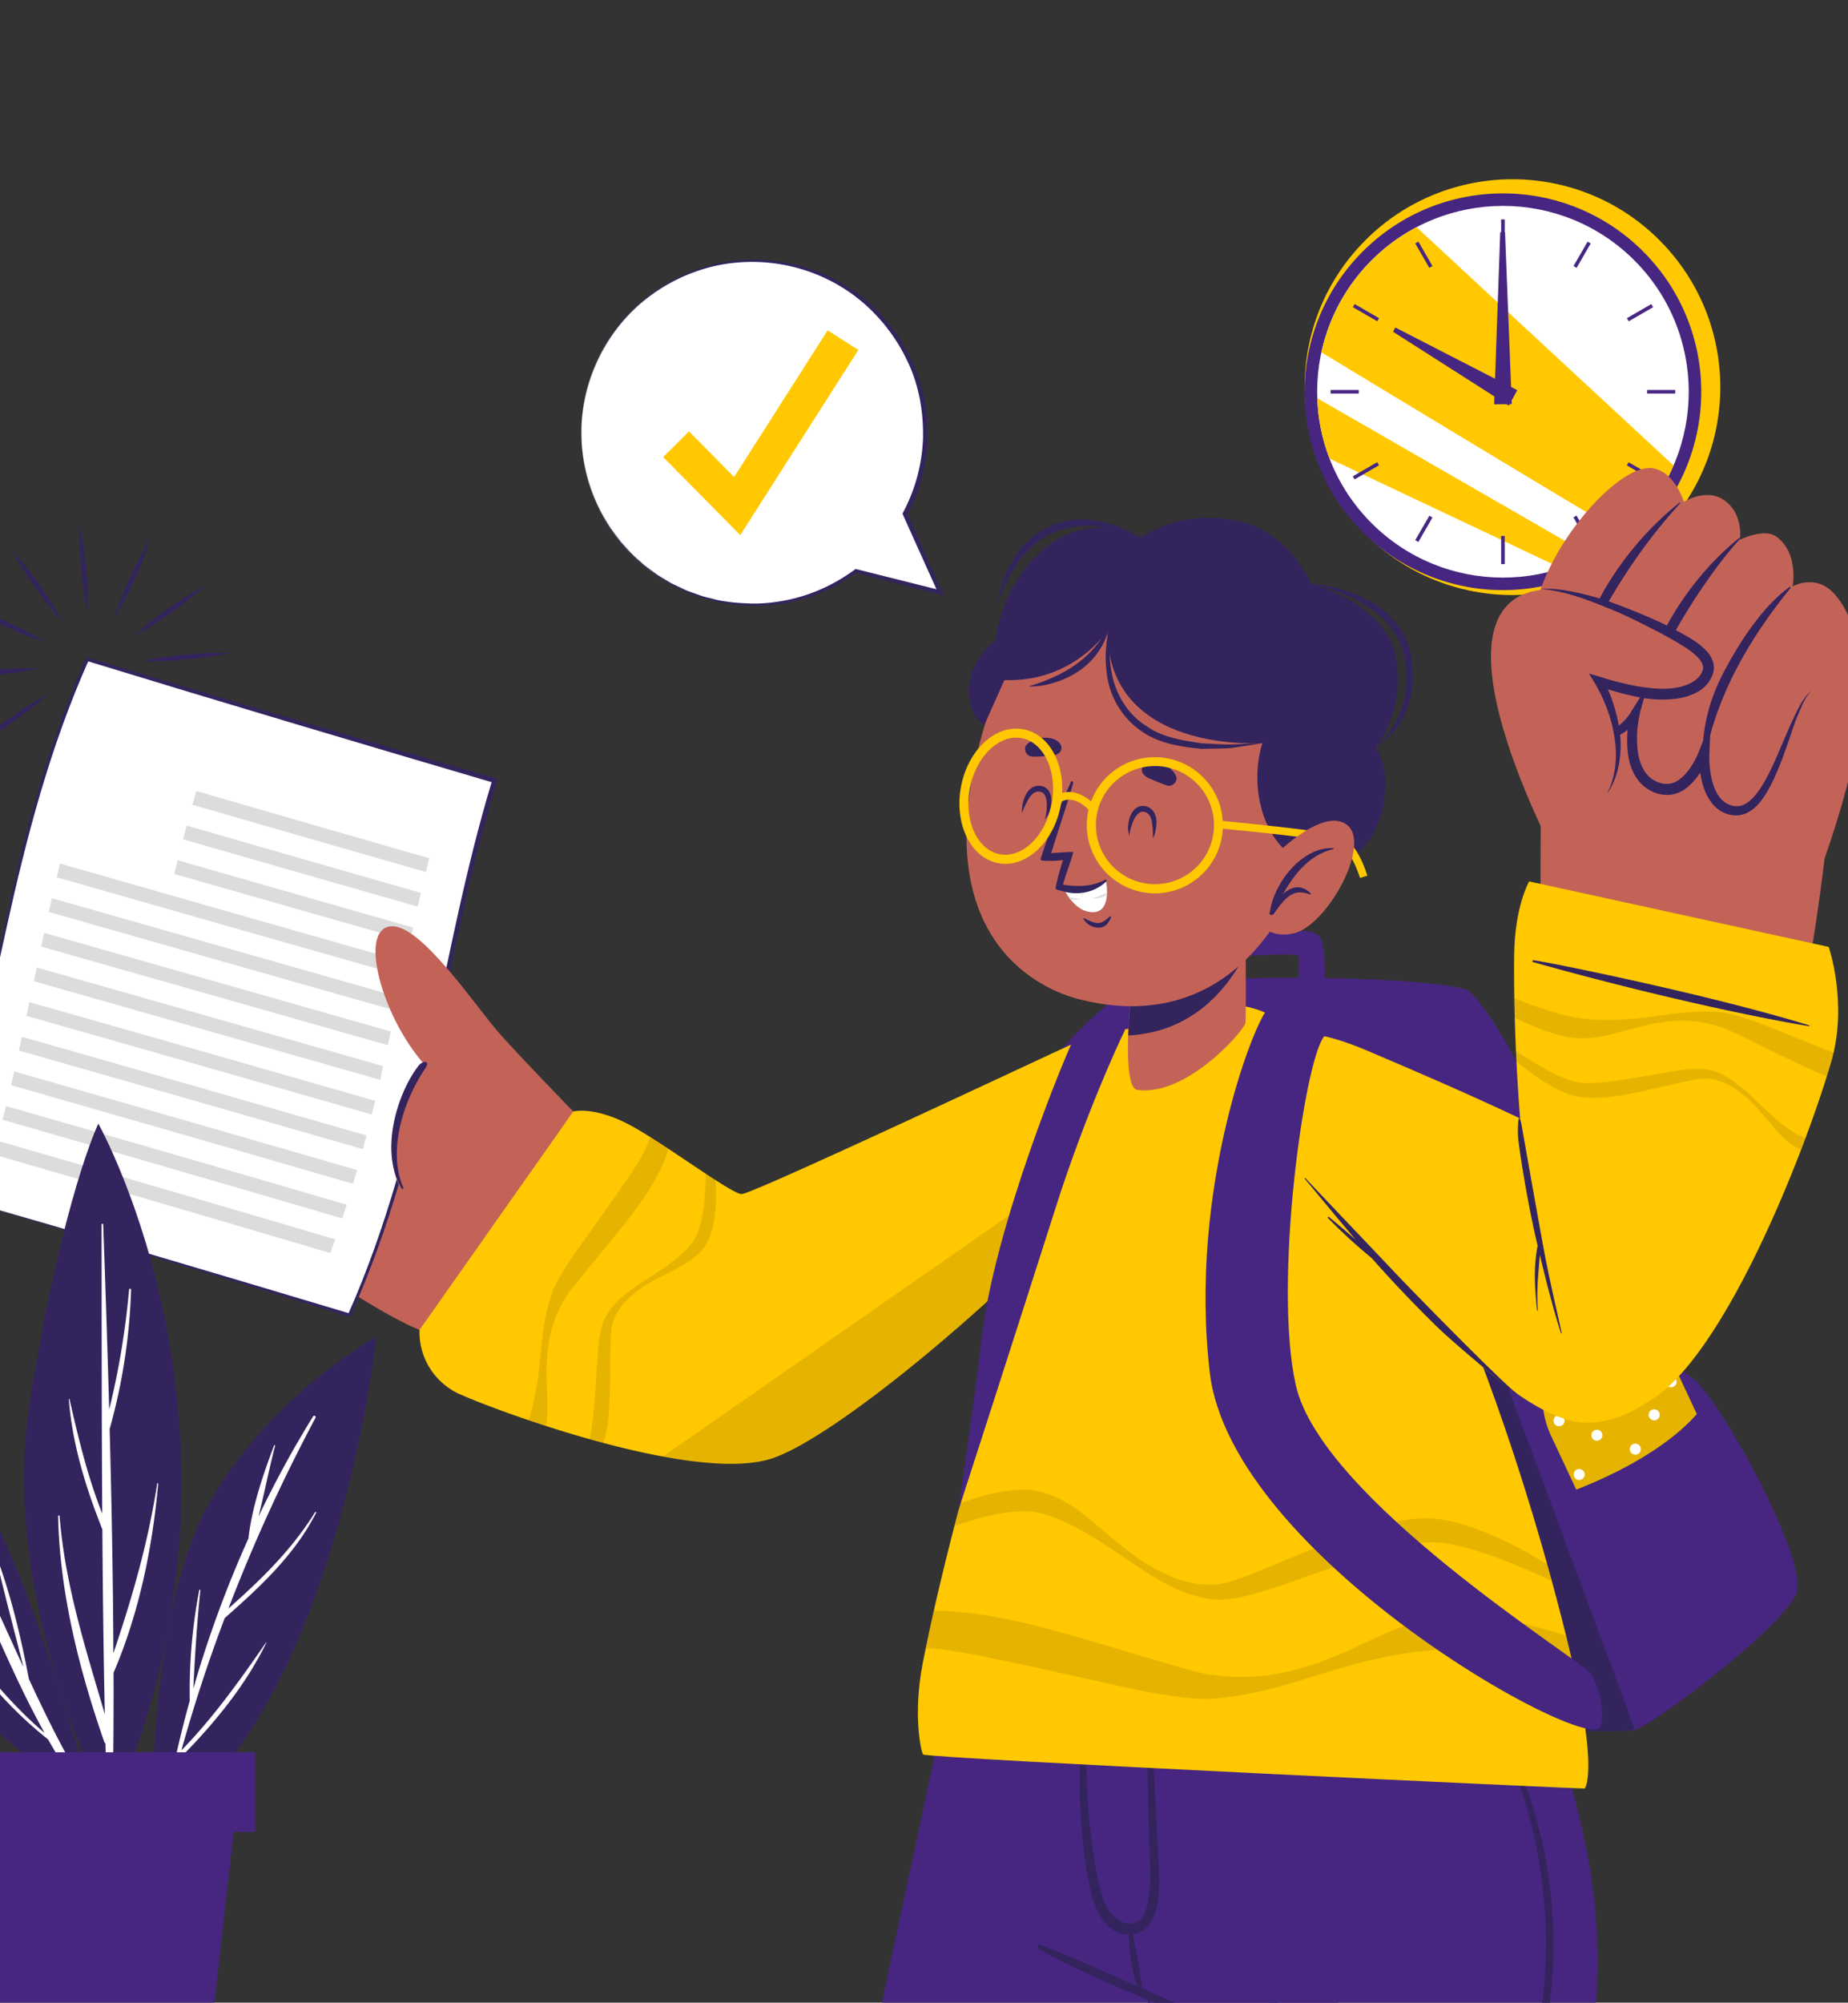 <svg id="Слой_1" data-name="Слой 1" xmlns="http://www.w3.org/2000/svg" viewBox="0 0 923 1000"><rect x="0" y="0" width="923" height="1000" fill="#333333" stroke="none"/><defs><style>.cls-1{fill:#ffc800;}.cls-2{fill:#472681;}.cls-3{fill:#fff;}.cls-4{fill:#33245e;}.cls-5{fill:#dcdcdc;}.cls-6{fill:#c8c8c8;}.cls-7,.cls-9{opacity:0.1;}.cls-8{fill:#c36358;}</style></defs><circle class="cls-1" cx="755.41" cy="193.31" r="103.81" transform="translate(84.56 590.78) rotate(-45)"/><circle class="cls-2" cx="750.66" cy="195.62" r="99.05" transform="translate(81.54 588.09) rotate(-45)"/><circle class="cls-3" cx="750.66" cy="195.62" r="92.8" transform="translate(81.54 588.09) rotate(-45)"/><path class="cls-1" d="M660,175.93c42.26,25.6,111.71,67.6,150.53,90.63a92.87,92.87,0,0,0,25.36-34.1l-128.39-119A92.94,92.94,0,0,0,660,175.93Z"/><path class="cls-1" d="M657.93,198.86A91.86,91.86,0,0,0,664.06,229L779.8,283.75a91.59,91.59,0,0,0,14.62-6.28C759.46,257.27,695.57,220.51,657.93,198.86Z"/><rect class="cls-2" x="749.76" y="109.56" width="1.79" height="14.07"/><rect class="cls-2" x="783.14" y="126.28" width="14.07" height="1.79" transform="translate(284.98 747.93) rotate(-60)"/><rect class="cls-2" x="812.07" y="155.21" width="14.07" height="1.79" transform="translate(31.7 430.5) rotate(-30)"/><rect class="cls-2" x="822.66" y="194.73" width="14.06" height="1.79"/><rect class="cls-2" x="818.2" y="228.1" width="1.79" height="14.07" transform="translate(205.79 826.8) rotate(-59.99)"/><rect class="cls-2" x="789.28" y="257.03" width="1.79" height="14.07" transform="translate(-26.24 430.11) rotate(-29.98)"/><rect class="cls-2" x="749.76" y="267.62" width="1.79" height="14.07"/><rect class="cls-2" x="704.11" y="263.17" width="14.07" height="1.8" transform="translate(126.89 747.91) rotate(-60)"/><rect class="cls-2" x="675.18" y="234.24" width="14.07" height="1.79" transform="translate(-26.15 372.68) rotate(-30.01)"/><rect class="cls-2" x="664.6" y="194.73" width="14.07" height="1.79"/><rect class="cls-2" x="681.32" y="149.07" width="1.79" height="14.07" transform="translate(205.76 668.72) rotate(-59.98)"/><rect class="cls-2" x="710.25" y="120.15" width="1.8" height="14.07" transform="translate(31.56 372.26) rotate(-29.97)"/><polygon class="cls-2" points="749.31 115.93 746.26 201.88 755.06 201.78 751.7 115.9 749.31 115.93"/><polygon class="cls-2" points="695.77 165.65 753.6 202.56 757.8 194.82 696.91 163.54 695.77 165.65"/><path class="cls-2" d="M747.65,195.62a3,3,0,1,0,3-3A3,3,0,0,0,747.65,195.62Z"/><path class="cls-4" d="M43.88,306.41a179.79,179.79,0,0,0-.85-22,177.79,177.79,0,0,0-3.25-21.82,177.9,177.9,0,0,0,.86,22A179.71,179.71,0,0,0,43.88,306.41Z"/><path class="cls-4" d="M56.85,308.93a179.77,179.77,0,0,0,10.28-19.51,178.14,178.14,0,0,0,8.1-20.52A176.32,176.32,0,0,0,65,288.41,178.86,178.86,0,0,0,56.85,308.93Z"/><path class="cls-4" d="M66.82,317.6a178,178,0,0,0,18.66-11.76,177,177,0,0,0,17.27-13.72,177,177,0,0,0-18.66,11.76A180.1,180.1,0,0,0,66.82,317.6Z"/><path class="cls-4" d="M71.11,330.1a180,180,0,0,0,22-.86A178.36,178.36,0,0,0,115,326a178.06,178.06,0,0,0-22,.86A178.36,178.36,0,0,0,71.11,330.1Z"/><path class="cls-4" d="M24.49,346.13A181.39,181.39,0,0,0,5.83,357.89a178.55,178.55,0,0,0-17.27,13.72A177,177,0,0,0,7.22,359.85,178.55,178.55,0,0,0,24.49,346.13Z"/><path class="cls-4" d="M20.2,333.64a180,180,0,0,0-22,.85,178.36,178.36,0,0,0-21.82,3.25,178.06,178.06,0,0,0,22.05-.86A180,180,0,0,0,20.2,333.64Z"/><path class="cls-4" d="M22.72,320.67A180.7,180.7,0,0,0,3.21,310.39a178.29,178.29,0,0,0-20.53-8.1A176.46,176.46,0,0,0,2.2,312.57,178.86,178.86,0,0,0,22.72,320.67Z"/><path class="cls-4" d="M31.39,310.71A177.14,177.14,0,0,0,19.63,292,177,177,0,0,0,5.91,274.77a177,177,0,0,0,11.76,18.66A179.9,179.9,0,0,0,31.39,310.71Z"/><path class="cls-2" d="M578.74,853.47c2.67,3.39,227.12,13.46,237.81,10.39a7.1,7.1,0,0,0,1.49-.63c13.21-6.19,70-49,79-67.1,7.27-14.52-35.55-93.38-50.47-106.89-9.93-9-28.35-12.51-28.35-12.51s-52-150-84-181.42c-8-7.88-147.23-11-172.1.38-10.64,4.86-36.55,31.32-37.25,36.06v0C524.16,538.72,576.06,850,578.74,853.47Z"/><path class="cls-4" d="M577.14,853.47c2.67,3.39,227.12,13.46,237.81,10.39a7.1,7.1,0,0,0,1.49-.63c-21.5-58.15-122.61-331-125.48-332.77s-135.89-1-167.73,1.34C522.56,538.72,574.46,850,577.14,853.47Z"/><path class="cls-2" d="M659.57,506.38c2.25-2.12,3.73-32.62-.39-38.68-4.62-6.81-58-3.45-61.15,2.36s-4.65,36.27-3,37.37,10.51,2.15,11.7.2,1.13-27.16,2.07-28.48,38.32-3.77,39.61-1.85-1.85,27.41-.35,28.53S657.39,508.43,659.57,506.38Z"/><rect class="cls-5" x="773.4" y="640.05" width="18.2" height="20.93" transform="translate(1767.12 907.44) rotate(154.89)"/><rect class="cls-6" x="774.3" y="652.72" width="29.67" height="23.9" transform="translate(1785.77 931.59) rotate(154.89)"/><path class="cls-1" d="M774.83,717.24l46.42,99,63.86-29.93s-37.23-79.43-46.41-99-28.6-29-48.2-19.77S765.65,697.64,774.83,717.24Z"/><path class="cls-7" d="M774.83,717.24l46.42,99,63.86-29.93s-37.23-79.43-46.41-99-28.6-29-48.2-19.77S765.65,697.64,774.83,717.24Z"/><path class="cls-3" d="M797.41,673.33a2.75,2.75,0,1,0,1.32-3.66A2.75,2.75,0,0,0,797.41,673.33Z"/><path class="cls-3" d="M776.18,710.58a2.75,2.75,0,1,0,1.33-3.66A2.76,2.76,0,0,0,776.18,710.58Z"/><path class="cls-3" d="M805.61,699.82a2.75,2.75,0,1,0,1.33-3.66A2.76,2.76,0,0,0,805.61,699.82Z"/><path class="cls-3" d="M814.27,724.77a2.75,2.75,0,1,0,1.33-3.65A2.75,2.75,0,0,0,814.27,724.77Z"/><path class="cls-3" d="M851.63,737.56a2.75,2.75,0,1,0,1.32-3.65A2.75,2.75,0,0,0,851.63,737.56Z"/><path class="cls-3" d="M843.76,714.29a2.74,2.74,0,1,0,1.32-3.66A2.75,2.75,0,0,0,843.76,714.29Z"/><path class="cls-3" d="M832.15,691.14a2.75,2.75,0,1,0,1.32-3.66A2.75,2.75,0,0,0,832.15,691.14Z"/><path class="cls-3" d="M814.64,681.86A2.75,2.75,0,1,0,816,678.2,2.75,2.75,0,0,0,814.64,681.86Z"/><path class="cls-3" d="M823.72,707.7A2.75,2.75,0,1,0,825,704,2.75,2.75,0,0,0,823.72,707.7Z"/><path class="cls-3" d="M786.79,692.26a2.74,2.74,0,1,0,1.32-3.65A2.75,2.75,0,0,0,786.79,692.26Z"/><path class="cls-3" d="M795.1,717.83a2.74,2.74,0,1,0,1.32-3.65A2.74,2.74,0,0,0,795.1,717.83Z"/><path class="cls-3" d="M833.23,731.47a2.75,2.75,0,1,0,1.32-3.65A2.73,2.73,0,0,0,833.23,731.47Z"/><path class="cls-3" d="M815.64,763.68A2.74,2.74,0,1,0,817,760,2.74,2.74,0,0,0,815.64,763.68Z"/><path class="cls-3" d="M824.78,782.22a2.75,2.75,0,1,0,1.33-3.65A2.76,2.76,0,0,0,824.78,782.22Z"/><path class="cls-3" d="M841.15,752.26a2.75,2.75,0,1,0,1.32-3.66A2.76,2.76,0,0,0,841.15,752.26Z"/><path class="cls-3" d="M867,775.74a2.74,2.74,0,1,0,1.32-3.65A2.75,2.75,0,0,0,867,775.74Z"/><path class="cls-3" d="M823,747.1a2.75,2.75,0,1,0,1.33-3.66A2.76,2.76,0,0,0,823,747.1Z"/><path class="cls-3" d="M832.2,767.45a2.74,2.74,0,1,0,1.32-3.65A2.73,2.73,0,0,0,832.2,767.45Z"/><path class="cls-3" d="M841.64,787.6A2.74,2.74,0,1,0,843,784,2.73,2.73,0,0,0,841.64,787.6Z"/><path class="cls-3" d="M833.36,802.86a2.74,2.74,0,1,0,1.32-3.65A2.74,2.74,0,0,0,833.36,802.86Z"/><path class="cls-3" d="M858.37,756.63a2.75,2.75,0,1,0,1.32-3.66A2.75,2.75,0,0,0,858.37,756.63Z"/><path class="cls-3" d="M850.13,771.41a2.74,2.74,0,1,0,1.32-3.65A2.74,2.74,0,0,0,850.13,771.41Z"/><path class="cls-3" d="M817.14,799.09a2.75,2.75,0,1,0,1.32-3.66A2.75,2.75,0,0,0,817.14,799.09Z"/><path class="cls-3" d="M858.73,791.21a2.74,2.74,0,1,0,1.32-3.65A2.73,2.73,0,0,0,858.73,791.21Z"/><path class="cls-3" d="M798.17,759.59a2.75,2.75,0,1,0,1.32-3.66A2.75,2.75,0,0,0,798.17,759.59Z"/><path class="cls-3" d="M807.32,779.11a2.75,2.75,0,1,0,1.32-3.65A2.74,2.74,0,0,0,807.32,779.11Z"/><path class="cls-3" d="M805.55,743.54a2.75,2.75,0,1,0,1.32-3.66A2.75,2.75,0,0,0,805.55,743.54Z"/><path class="cls-3" d="M786.27,737.44a2.74,2.74,0,1,0,1.32-3.65A2.74,2.74,0,0,0,786.27,737.44Z"/><path class="cls-2" d="M892.59,787.73c-5.4,26.46-64.16,55-68.16,54.85s-43-96.65-43-96.65,47.53-15.62,69-43.37C850.42,702.56,894.28,779.48,892.59,787.73Z"/><path class="cls-2" d="M439,1006.88H666.43c13.85-52.84,26.57-99.55,34.68-129,5.09-18.53,8.36-30.29,9-32.5l.11-.38H473.73s-2.69,12.36-7.21,33.16c-2.86,13.39-6.51,30.32-10.67,49.67-.36,1.69-.74,3.41-1.09,5.18C450,955.13,444.63,980.26,439,1006.88Z"/><path class="cls-4" d="M632,1006.88h4.27q17.43-64.3,34-128.84l.93-3.62a.81.81,0,0,0-1.55-.46c-.41,1.36-.82,2.72-1.2,4.08C655.92,920.86,643.86,963.84,632,1006.88Z"/><path class="cls-2" d="M492.19,845.35c.92,7.35,3.81,19.25,8.08,33.16,2.64,8.6,5.83,17.91,9.45,27.49.76,2.18,1.63,4.3,2.47,6.48,11.46,29.21,26.55,59,41.92,73.09l.06,0h.05a38.37,38.37,0,0,0,5.94,4.66l13.17,8.14a.44.44,0,0,0,.06.19v0l1.36,8.27H796.52c5.66-51.39-6.15-99.49-16.47-129.63a267.59,267.59,0,0,0-12.88-31.9Z"/><path class="cls-4" d="M518.54,973.05c13.85,7.94,28.42,14.26,43,20.57,3.92,1.69,7.84,3.35,11.82,5h0a7.65,7.65,0,0,0,.74.3c3.43,1.41,6.86,2.77,10.32,4.11s6.69,2.64,10.1,3.89h7.51c-5.17-2.61-10.59-4.82-15.84-7.16q-11-4.89-22-9.72c-3.35-1.44-6.7-2.91-10-4.41l-.11,0c-11.46-5.09-22.89-10.18-34.67-14.48A1.09,1.09,0,0,0,518.54,973.05Z"/><path class="cls-4" d="M573.33,998.74c0,1.74.14,4.6.47,8.14h2.47c-.76-3.32-1.47-6-2.12-8a1,1,0,0,0-.08-.22.36.36,0,0,0-.66-.08h0v0A.13.13,0,0,0,573.33,998.74Z"/><path class="cls-4" d="M745.7,859.18c3,6,5.71,12.09,8.24,18.32C769,915,775.2,956.17,770.69,996.4c-.41,3.51-.9,7-1.45,10.48h3.92a245.79,245.79,0,0,0,2.64-30.65,233.72,233.72,0,0,0-19.38-98.79c-2.83-6.47-6-12.82-9.42-19C746.54,857.6,745.26,858.34,745.7,859.18Z"/><path class="cls-4" d="M578.9,936.86c-.22-8.54-.82-17.08-1.24-25.61-1-20.15-1.78-40.41-3.65-60.5a.63.63,0,0,0-1.25,0c-.26,15.59.35,31.22.66,46.8.16,7.8.39,15.6.6,23.4.2,7.41.7,14.93.15,22.34-.42,5.62-1.65,16.54-9,17.22-6.91.63-12.38-6.82-14.11-12.29-4.38-13.87-5.94-28.86-7.36-43.28-.83-8.55-1.82-43.33-1.35-52,0-.56-.84-.53-.87,0-.48,8.8-1.68,17.55-2,26.4s-.32,17.59.25,26.36c.55,8.42,1.25,16.87,2.52,25.21,1.14,7.5,2.4,15.28,5.42,22.3,2.54,5.9,6.91,11.34,13.54,12.63a14.09,14.09,0,0,0,2.46.26c.08,1.8.33,3.62.45,5.41.2,2.82.55,5.63.93,8.44a63.32,63.32,0,0,0,1.73,8.16,30.16,30.16,0,0,0,2.86,7.8.43.43,0,0,0,.8-.23,38.23,38.23,0,0,0-.67-8c-.37-2.74-.76-5.52-1.32-8.23s-1-5.34-1.6-8c-.37-1.79-.62-3.63-1-5.45a13.1,13.1,0,0,0,9.79-7.7C578.83,951.75,579.08,944,578.9,936.86Z"/><path class="cls-8" d="M583,550.35c-28.69,35.93-141.15,163.51-203.65,175.36-42.1,8-177.33-60.77-207-85.67C160.26,629.85,228,529,244.42,533c17.88,4.41,115.22,69.09,127.86,68.36s112.33-56.77,172.81-81.65C581.33,504.81,599.15,530.13,583,550.35Z"/><path class="cls-8" d="M209.53,664.05c-26-10-104.89-65.35-118-79.7s-47.81-58.41-37.83-69.56,21.17.93,21.17.93S61.75,493,74.25,484.49c10-6.79,26.62,9.39,26.62,9.39s-13.09-25.65.38-32.51c12.29-6.25,25.83,15.72,25.83,15.72s-8.78-22.57,4.21-26.31c15.63-4.5,30.84,34.57,46.49,49.33C181.34,503.47,286.33,555,286.33,555Z"/><path class="cls-4" d="M127.65,475.94C142,504,148.8,515.25,173.26,533.22c.48.35.06,1.14-.47.82-25.55-15.42-34.54-28.14-46.55-57.63C125.66,475,127,474.63,127.65,475.94Z"/><path class="cls-4" d="M101.17,493.86c14.3,28.79,25.23,39.67,49.46,60.38.34.3-.12.91-.49.64-25.47-18.33-39.49-30.14-50-60.78C99.66,492.71,100.52,492.54,101.17,493.86Z"/><path class="cls-4" d="M76.1,516.75c15.85,26.88,27,40.1,53.05,57.18a.58.58,0,0,1-.57,1C100.27,560.1,86.3,543.7,75.33,517.32,74.58,515.52,75.1,515.06,76.1,516.75Z"/><path class="cls-3" d="M-28.65,596.12c69,20.15,136.94,40.31,203.14,60.46,39.59-89,45.45-177.93,72.55-266.9-69.11-20.16-137.13-40.32-203.41-60.48C4.15,418.17-1.61,507.15-28.65,596.12Z"/><path class="cls-4" d="M2.21,462.73C11.89,418.14,23.13,373.55,42.85,329l.36-.81.78.23c66.29,20.05,134.3,40.1,203.4,60.15l1.15.33c-.11.39-.23.77-.35,1.16-27.2,88.92-33.23,177.84-73,266.77l-.33.72-.68-.21Q124.52,642,73.63,626.75,23,611.43-28.65,596.12C-15.34,551.66-7.34,507.19,2.21,462.73ZM74.33,626q50.79,15,100.48,29.91l-1,.51c39.4-89,45.07-178,72.09-267l.79,1.48C177.58,370.56,109.55,350.29,43.27,330l1.14-.58c-19.76,44.38-31.14,88.77-41,133.15s-18.37,89-32.09,133.53Q23.27,611,74.33,626Z"/><path class="cls-5" d="M214.38,428.57Q155.87,411.76,98.09,395c-.68,2.28-1.34,4.57-2,6.85Q154,418.62,212.7,435.42,213.53,432,214.38,428.57Z"/><path class="cls-5" d="M210.24,445.86q-58.8-16.8-117-33.61c-.62,2.28-1.22,4.57-1.81,6.85q58.32,16.81,117.26,33.62C209.19,450.43,209.71,448.15,210.24,445.86Z"/><path class="cls-5" d="M206.34,463.16q-59-16.8-117.58-33.61c-.56,2.28-1.12,4.57-1.67,6.85Q145.76,453.22,204.84,470Z"/><path class="cls-5" d="M202.6,480.46Q116,455.83,30,431.21c-.56,2.28-1.11,4.57-1.65,6.85,57.31,16.42,115,32.84,172.76,49.25Q201.86,483.89,202.6,480.46Z"/><path class="cls-5" d="M198.92,497.76q-86.61-24.63-173-49.25c-.53,2.28-1.05,4.57-1.56,6.85Q110.69,480,197.46,504.61C198,502.33,198.43,500,198.92,497.76Z"/><path class="cls-5" d="M195.21,515.06Q108.7,490.43,22.07,465.81c-.5,2.28-1,4.57-1.49,6.85q86.52,24.63,173.14,49.25C194.22,519.63,194.72,517.34,195.21,515.06Z"/><path class="cls-5" d="M191.39,532.36q-86.28-24.63-173-49.25c-.49,2.28-1,4.56-1.46,6.85q86.61,24.63,173,49.25C190.35,536.93,190.88,534.64,191.39,532.36Z"/><path class="cls-5" d="M187.37,549.66Q101.44,525,14.66,500.4c-.48,2.29-1,4.57-1.46,6.86,57.71,16.41,115.33,32.83,172.49,49.25Q186.55,553.08,187.37,549.66Z"/><path class="cls-5" d="M183.05,567Q97.6,542.33,10.94,517.7c-.49,2.29-1,4.57-1.5,6.86q86.4,24.62,171.79,49.25C181.85,571.52,182.45,569.24,183.05,567Z"/><path class="cls-5" d="M178.34,584.25Q93.52,559.64,7.1,535q-.78,3.43-1.58,6.85,86.1,24.63,170.83,49.26C177,588.82,177.69,586.54,178.34,584.25Z"/><path class="cls-5" d="M173.16,601.55Q89.07,576.92,3,552.3c-.55,2.28-1.11,4.57-1.69,6.85Q87,583.78,171,608.4,172.09,605,173.16,601.55Z"/><path class="cls-5" d="M167.41,618.85Q84.19,594.22-1.34,569.6c-.6,2.28-1.21,4.57-1.84,6.85Q81.95,601.08,165,625.7C165.8,623.42,166.62,621.13,167.41,618.85Z"/><path class="cls-8" d="M286.33,555s-25.55-26.16-37.06-39.18-38.94-54.28-53.84-53.29c-16.72,1.12-4.65,44.58,15.7,68,0,0-27,43.13-8.56,66.52,4,5.06,33.15,21.06,40.4,19.58Z"/><path class="cls-4" d="M212.35,533.58C201.23,550,193.49,575,201.46,593.05a.46.46,0,0,1-.8.44c-11.18-18.25-2.49-47.22,8.34-61.29C211.08,529.5,215.23,529.33,212.35,533.58Z"/><path class="cls-1" d="M286.33,555l-76.8,109.08a34,34,0,0,0,21.1,32.52c22.9,10,117.67,44.22,155.19,31.55s144.6-104.9,190.78-166.26-22.09-49.13-35.07-43.31S375.84,596.36,370.4,596.23s-40.94-27.06-57.65-35.43S286.33,555,286.33,555Z"/><path class="cls-7" d="M331.1,727.29c21.61,4,41.65,5.27,54.7.84,37.55-12.7,144.62-104.93,190.8-166.29,2.92-3.88,5.38-7.47,7.44-10.76Z"/><g class="cls-9"><path d="M264.07,709.18c2.78.94,5.69,1.9,8.67,2.86a65,65,0,0,0,.65-9.59c0-6.08-.48-12-.41-17.81a86.66,86.66,0,0,1,1.69-17.27,59.71,59.71,0,0,1,5.79-16c.65-1.25,1.4-2.47,2.09-3.6s1.49-2.22,2.29-3.32c1.7-2.19,3.48-4.45,5.33-6.66l11.06-13.44c3.75-4.52,7.45-9.06,11.11-13.7s7.19-9.45,10.5-14.48A103.24,103.24,0,0,0,331.67,580a59.25,59.25,0,0,0,2.16-6.34c-3.1-2-6.15-4-9-5.85a71.59,71.59,0,0,1-3.29,7.6,145.61,145.61,0,0,1-8.78,14.09c-6.44,9.37-13.22,18.82-20,28.37-3.39,4.78-6.88,9.52-10.05,14.59-1.59,2.52-3.17,5.07-4.59,7.84-.7,1.39-1.4,2.76-2,4.3s-1.08,2.93-1.52,4.42c-3.56,11.83-4.08,23.76-5.45,35.41A141,141,0,0,1,264.07,709.18Z"/><path d="M294.4,718.58c2.34.67,4.67,1.32,7.05,1.95,2.88-9.95,3.05-19.76,3.27-29.45l.12-15c0-2.48.09-4.93.19-7.36a45.48,45.48,0,0,1,.7-7,7.13,7.13,0,0,1,.41-1.54l.6-1.63.72-1.59c.26-.53.58-1,.84-1.56a31.74,31.74,0,0,1,4.33-5.75,53.34,53.34,0,0,1,11.66-9c2.14-1.3,4.35-2.43,6.58-3.59l6.76-3.43c4.49-2.38,9.16-5,12.86-9.28a23.22,23.22,0,0,0,2.5-3.49c.36-.63.67-1.3,1-2l.74-1.92a47.48,47.48,0,0,0,1.95-7.79,78.45,78.45,0,0,0,.91-15.48c-.05-1.52-.14-3-.26-4.55q-2.31-1.47-4.88-3.17c0,2.57-.07,5.12-.22,7.67a99.75,99.75,0,0,1-1.63,14.4,49.31,49.31,0,0,1-1.88,6.73l-.62,1.59c-.24.45-.41.94-.68,1.42a22.08,22.08,0,0,1-1.7,2.71,51.74,51.74,0,0,1-10.2,9.76c-3.91,3-8.17,5.73-12.38,8.49a100.64,100.64,0,0,0-12.38,8.89,41.18,41.18,0,0,0-5.46,5.65,37.72,37.72,0,0,0-2.28,3.3l-1,1.75a15.78,15.78,0,0,0-.85,2,41.36,41.36,0,0,0-1.75,7.79c-.41,2.55-.63,5.09-.84,7.62-.41,5.05-.65,10.05-1,15s-.7,9.9-1.18,14.76A95.81,95.81,0,0,1,294.4,718.58Z"/></g><path class="cls-1" d="M791.53,893.06c-.23.31-328.32-15-330.45-17-1-.94-5.24-19.61-.22-45.54C476,752.68,521.11,593.84,561,526.61c9.94-16.78,54.8-41.55,87.35-9.77,66,64.43,117.82,228.41,138.23,318.43C796.51,879.29,792.9,891.18,791.53,893.06Z"/><g class="cls-9"><path d="M462.33,823c1,0,2,.07,2.93.14,8.85.67,18.37,2.48,27.74,4.38,18.88,3.84,38.08,8.17,57.44,12.47,9.69,2.14,19.37,4.4,29.35,6,5,.79,10,1.58,15.24,2,2.65.17,5.24.36,8.08.31s5.24-.26,7.86-.58c20.8-2.23,39.72-9.27,58.83-14.83s38.82-9.35,56.37-9.28c4.33,0,9,.36,13.68.8s9.38,1.13,14.11,1.82c9.45,1.52,19,3.42,28.52,5.48,1.15.24,2.28.51,3.43.77-1.15-5-2.42-10.33-3.77-15.79A237,237,0,0,0,757,809.93c-5-1.08-10.07-1.94-15.24-2.59-2.59-.31-5.19-.58-7.81-.72a61.8,61.8,0,0,0-8.18-.07c-11,.48-21.3,3.75-30.72,7.74s-18.32,8.6-27.45,12.38a144.4,144.4,0,0,1-28,8.75,101.55,101.55,0,0,1-28.73,1.51c-2.34-.17-4.76-.53-7-.84s-4.4-.89-6.66-1.42c-4.57-1.22-9.23-2.5-13.87-3.89L555,822.39c-9.47-2.86-19-5.65-28.68-8.27s-19.44-5-29.47-6.81c-9.86-1.68-19.79-3.07-30.46-3C464.9,810.87,463.55,817.15,462.33,823Z"/><path d="M476.63,762.05a163.47,163.47,0,0,1,20.44-5.82,80.1,80.1,0,0,1,11.73-1.54l2.86-.07c.89.07,1.75,0,2.64.12a43.38,43.38,0,0,1,5.39.86c7.21,1.76,14.69,5.34,21.92,9.45S555.94,774,563,778.78s14.16,9.64,22,13.41A70.63,70.63,0,0,0,597.44,797a61.44,61.44,0,0,0,6.63,1.4l3.42.36a28.09,28.09,0,0,0,3.67,0,68.87,68.87,0,0,0,13.3-2.38c4.23-1.06,8.34-2.38,12.4-3.73,8.15-2.69,16.11-5.6,24.07-8.36s15.89-5.46,23.77-7.91a158,158,0,0,1,23.47-5.77,43.49,43.49,0,0,1,11.22-.24,81.65,81.65,0,0,1,11.66,2.18,193.08,193.08,0,0,1,23.42,7.89q10.32,4.18,20.53,8.94c-.75-2.76-1.51-5.55-2.31-8.39q-7.17-4.4-14.64-8.32a168.51,168.51,0,0,0-24-10.43A89.9,89.9,0,0,0,721,758.9a52.3,52.3,0,0,0-14.12-.53c-18.27,1.82-34.35,8.27-50.17,14.59l-23.46,9.69c-3.87,1.61-7.77,3.12-11.61,4.59a81.44,81.44,0,0,1-11.37,3.53,21.16,21.16,0,0,1-2.7.39l-2.93.12-3-.07c-1-.07-2-.19-3-.29a54.19,54.19,0,0,1-11.8-2.93,92.87,92.87,0,0,1-21.71-12.26c-3.39-2.48-6.61-5.22-9.91-7.89l-9.8-8.29c-6.66-5.44-13.83-11-23-13.9a36.84,36.84,0,0,0-7.07-1.59c-1.23-.16-2.48-.19-3.7-.26l-3.49.1A78.76,78.76,0,0,0,494.81,746a110.13,110.13,0,0,0-15.24,4.76C478.58,754.57,477.59,758.34,476.63,762.05Z"/></g><path class="cls-1" d="M682.75,524.58C789.86,570,873,609.52,861,650.68c-4.75,16.16-32.7,59.75-68.62,59.69-28.23,0-78.55-45.29-135.87-124.5C626.84,544.94,615.13,495.91,682.75,524.58Z"/><path class="cls-4" d="M663.76,607.65c4.57,3.79,9.12,7.64,13.57,11.59-1-1.11-1.92-2.2-2.86-3.32-7.67-9.08-15.24-18.24-22.81-27.39-.16-.19.15-.44.32-.26,14.42,15.34,29,30.54,43.45,45.82s52.65,54,61.9,61.63c.19.16-.05.48-.25.32-8.36-6.53-31.85-26.19-39.34-33.53q-17-16.62-32.66-34.32a271.4,271.4,0,0,1-21.82-20C663,607.88,663.46,607.4,663.76,607.65Z"/><path class="cls-8" d="M822.64,685.51c46.84-19.2,77.18-161.26,88.67-256.87,2.18-18.2-141.68-35.74-141.79-16.14C768.9,524.33,771.35,706.55,822.64,685.51Z"/><path class="cls-8" d="M929.4,354.11c-.86,30.51-27,106.88-39,119.34S787.08,442.31,782,425.28s-9.37-116.87,10.77-140.62S930.28,322.51,929.4,354.11Z"/><path class="cls-8" d="M769.11,327.41c8,14.07,20-3.38,20-3.38s-11.24,29.28,2.59,40.6c13.36,10.87,27.13-10.72,28.13-12.25-.58,1.55-10.2,28.73,4.87,38.68,15.67,10.32,25.77-13.73,26.41-15.29-.08,1.64-.88,23.34,12.29,28.3,22.63,8.49,26.18-46.94,41.41-59.24,0,0,23.77,11,24.6,11.58,0,0,4.47-40.29-13.26-59.9-9.35-10.34-20.83-3.67-20.83-3.67s3.32-16.82-8.3-25c-6-4.2-18,1.63-18,1.63s2.09-13.58-8.7-20.23c-8.59-5.34-19.32,1.33-19.32,1.33s-4-14-14.59-16.57C805.14,228.69,752.06,297.28,769.11,327.41Z"/><path class="cls-4" d="M839.13,251.35a.23.23,0,0,0-.3-.35c-23,18.3-42.58,45.44-50.48,73.9-.26.93,1.14,1.76,1.62.79C803.73,297.92,818.16,274.37,839.13,251.35Z"/><path class="cls-4" d="M869.13,269c.23-.25-.18-.63-.46-.4-23.56,19-44.81,50.16-50.06,84-.18,1.16.82,2.39,1.13,1.07C824.94,331.44,850.15,289.63,869.13,269Z"/><path class="cls-4" d="M851.55,378.26c6.29-32.28,22.3-59.3,42.74-84.69.26-.33-.23-.67-.53-.46-13.38,9.7-24.72,27.24-32.38,41.63-7.35,13.79-11.2,27.71-11,43.3C850.43,378.65,851.42,379,851.55,378.26Z"/><path class="cls-4" d="M789.1,324a98.7,98.7,0,0,0-3.29,17.77c-.44,5.91-.23,12.15,2.29,17.13a10.85,10.85,0,0,0,5.69,5.34,15.83,15.83,0,0,0,8,.94c5.28-.77,9.86-4.91,12.64-9.39l7-11.27-2.63,13a54.29,54.29,0,0,0-.81,17.56c.75,5.7,3,11.18,7.36,14.05,4.49,3.09,9.86,3.16,13.94-.33,4.18-3.28,7.34-8.69,9.39-13.92l5.74-14.62-.64,15.62a51,51,0,0,0,1.12,13c1,4.17,2.62,8.22,5.45,10.82s7,3.63,10.29,2.22c3.51-1.44,6.42-5,8.83-8.64,4.85-7.49,8.14-16.13,11.84-24.52,1.82-4.22,3.64-8.46,5.67-12.62s4.23-8.4,7.88-11.31c-3.31,3.25-4.92,7.67-6.72,11.83s-3.17,8.59-4.66,12.94c-3,8.7-6.09,17.42-10.79,25.68-2.47,4-5.29,8.26-10.26,10.69-5.16,2.47-11.36.91-15.3-2.68s-6-8.57-7.13-13.25a55.74,55.74,0,0,1-1.46-14.41l5.1,1c-2.37,6.2-5.47,12-10.93,16.56a16,16,0,0,1-10.2,3.76,18.08,18.08,0,0,1-10.18-3.4c-6.09-4.23-8.59-11.42-9.32-17.79a59,59,0,0,1,1.19-19.3l4.34,1.75c-3.72,5.57-9.32,10-16.23,10.78a19.47,19.47,0,0,1-9.79-1.67,14,14,0,0,1-7-7.12c-2.66-6.12-2.11-12.58-1.27-18.59A81,81,0,0,1,789.1,324Z"/><path class="cls-8" d="M779.14,431.82S705,296,774.22,294.19c16.74-.44,83.66,26.68,78.83,40.23-6.24,17.49-36.17,12.13-54.42,5.78,0,0,22,38.67-.41,62C784.19,416.81,779.14,431.82,779.14,431.82Z"/><path class="cls-4" d="M769.52,294.12c6.59-.53,13.19.72,19.62,2.11a147.37,147.37,0,0,1,19,5.75c12.37,4.72,24.45,9.76,36,16.67a37.16,37.16,0,0,1,8.28,6.5,13.86,13.86,0,0,1,3.09,5.16,9.94,9.94,0,0,1,.52,3.28,10.47,10.47,0,0,1-.62,3.22,16.63,16.63,0,0,1-7.57,8.73,31.17,31.17,0,0,1-10.28,3.32,59.79,59.79,0,0,1-20.42-1,135.09,135.09,0,0,1-19.26-5.46L800.6,339a80.76,80.76,0,0,1,5.71,14.07,74.52,74.52,0,0,1,2.94,14.79,50.67,50.67,0,0,1-.92,15,38.88,38.88,0,0,1-5.73,13.68,43.83,43.83,0,0,0,4.16-13.95,53,53,0,0,0-.39-14.4,70.63,70.63,0,0,0-3.61-13.93,76.52,76.52,0,0,0-6.1-12.92l-3-5,5.75,1.7a143.58,143.58,0,0,0,18.7,4.67c6.26,1,12.66,1.73,18.67.74,5.83-.89,11.84-3.62,13.49-8.41,1.81-4.08-3.73-8.68-8.89-12a189,189,0,0,0-16.9-9.42c-5.81-3-11.65-5.86-17.62-8.44C794.85,300.26,782.63,295.15,769.52,294.12Z"/><path class="cls-1" d="M763.74,440.12l149.61,32.71s9.85,28.36,1.16,57.79C898,586.5,848.74,706.44,809,703.66c-43-3-53.47-152.94-52.75-226.34C756.48,452.55,763.74,440.12,763.74,440.12Z"/><g class="cls-9"><path d="M756.32,498.46c0,3.15.12,6.4.22,9.69,3.6,1.81,7.31,3.51,11.1,5,2.82,1.11,5.7,2.12,8.63,3,1.49.43,3,.87,4.5,1.2a41,41,0,0,0,4.74.84,53.17,53.17,0,0,0,18.68-1.53c5.89-1.37,11.51-3.25,17.21-4.55a85.06,85.06,0,0,1,17.16-2.35,59.88,59.88,0,0,1,16.9,1.9c1.35.33,2.72.76,4,1.17s2.48.94,3.76,1.47c2.52,1.15,5.12,2.36,7.71,3.63l15.65,7.64c5.24,2.58,10.56,5.15,15.92,7.6,3.24,1.54,6.56,3,9.93,4.33.74-2.38,1.44-4.64,2.09-6.83.5-1.66.94-3.32,1.27-5-8.2-3.22-16.49-6.58-24.81-10-5.46-2.17-10.86-4.45-16.54-6.37-2.83-.94-5.67-1.9-8.68-2.62-1.51-.36-3-.72-4.68-1s-3.08-.37-4.62-.44c-12.36-.72-24.06,1.54-35.72,2.91s-23.56,1.66-33.78-.07c-2.53-.43-5.19-1.08-7.89-1.8s-5.36-1.57-8-2.46C766.11,502.24,761.22,500.41,756.32,498.46Z"/><path d="M757.14,524.72c.07,1.73.14,3.46.24,5.21,2,1.66,4,3.27,6,4.84a103.68,103.68,0,0,0,12.94,8.41,56.16,56.16,0,0,0,7.33,3.2,32.11,32.11,0,0,0,8.17,1.68c10.84.7,20.82-1.49,30.68-3.63l14.62-3.37c2.4-.55,4.8-1,7.21-1.53a49,49,0,0,1,7-1,12,12,0,0,1,1.59.05l1.73.22,1.73.34c.55.12,1.13.31,1.7.45a32.15,32.15,0,0,1,6.59,2.86,53.12,53.12,0,0,1,11.44,9.26c1.76,1.78,3.37,3.68,5,5.55l4.9,5.8c3.35,3.82,7,7.74,12,10.33a10,10,0,0,0,1.52.7c.74-2,1.47-3.87,2.19-5.79-.36-.15-.75-.27-1.11-.44a52.34,52.34,0,0,1-11.85-7.64c-3.85-3.13-7.48-6.61-11.13-10.07a99.9,99.9,0,0,0-11.57-10,41,41,0,0,0-6.73-4c-1.22-.55-2.47-1-3.75-1.44l-1.94-.56c-.68-.14-1.47-.29-2.14-.36a41.63,41.63,0,0,0-8,.1c-2.57.22-5.09.58-7.59,1-5,.79-9.93,1.71-14.84,2.55s-9.78,1.63-14.61,2.28a92.17,92.17,0,0,1-14.23,1.08,25.91,25.91,0,0,1-6.59-1,47.68,47.68,0,0,1-6.56-2.4,110.4,110.4,0,0,1-12.89-6.88Q761.63,527.78,757.14,524.72Z"/></g><path class="cls-4" d="M765.66,480.39c74,20.77,127.5,30.4,137.8,32a.22.22,0,0,0,.12-.42c-51.43-15.77-132.8-32.08-137.79-32.49C765.24,479.45,765.18,480.26,765.66,480.39Z"/><path class="cls-4" d="M758.36,569.33c1.75,14,5.74,36.26,9,50,.2.86.41,1.73.62,2.6a81.21,81.21,0,0,0-1.38,14.95c0,5.85.52,11.65,1.11,17.47a.2.2,0,0,0,.39,0,115.64,115.64,0,0,1,.15-17.36c.26-3.45.54-6.91.84-10.36,3.14,13.13,6.46,26.23,10.55,39.1.08.24.42.1.37-.13-3.1-14-6.39-27.91-9-42s-8.44-47.06-10.9-61C758.18,551.51,757.82,565,758.36,569.33Z"/><path class="cls-8" d="M622,510.94c-1.74,5.13-30.09,36.73-54,33.27-7.77-1.14-3.44-43.82-3.44-43.82l-.4-3.23L558.63,452l63.06-31.92S622.7,508.76,622,510.94Z"/><path class="cls-4" d="M558.64,452l5.59,45.11.38,3.25s-.77,7.73-1.08,16.68c33.14-1.67,50.5-24.75,58.67-41.05-.14-25.6-.51-55.91-.51-55.91Z"/><path class="cls-8" d="M488.31,375.08c-23,94.68,31.09,119.16,51.51,124.09,18.54,4.49,82.24,17.41,114.91-74.39s-4.07-132.43-45.93-144.93S511.32,280.4,488.31,375.08Z"/><path class="cls-4" d="M515.51,377.81a65.53,65.53,0,0,0,6.72-.26c2.58-.13,4.65,0,6.81-1.58a3.47,3.47,0,0,0,.7-4.17c-1.71-2.81-4.9-3.44-8-3.41a12.64,12.64,0,0,0-8.56,3.08C510.65,373.55,512.47,377.65,515.51,377.81Z"/><path class="cls-4" d="M582.86,392.23a66.14,66.14,0,0,1-6.26-2.47c-2.39-1-4.39-1.51-5.9-3.74a3.46,3.46,0,0,1,.72-4.17c2.54-2.09,5.76-1.62,8.69-.56a12.59,12.59,0,0,1,7.06,5.73C588.85,389.82,585.78,393.08,582.86,392.23Z"/><path class="cls-4" d="M554.36,457.61c-1.75,1.38-3.55,3.33-6,3.28s-4.89-1.38-6.91-2.43a.23.23,0,0,0-.32.31,8.91,8.91,0,0,0,8,4.48c3.05-.19,4.8-2.62,5.82-5.27C555.1,457.61,554.61,457.41,554.36,457.61Z"/><path class="cls-3" d="M530.47,441.86s2.71,7.23,8.14,11.11a12.24,12.24,0,0,0,7,2.5c5.56.12,7-4.59,7.26-8.91a29.34,29.34,0,0,0-.53-6.88A35.21,35.21,0,0,1,530.47,441.86Z"/><path class="cls-5" d="M533.79,448c.26.36.54.77.85,1.14a23.23,23.23,0,0,0,5.27-.06C537.84,448.76,535.78,448.39,533.79,448Z"/><path class="cls-5" d="M545.47,448.69a17.75,17.75,0,0,0,4-.45,18.28,18.28,0,0,0,3.32-1.19c0-.14,0-.33,0-.48s0-.49,0-.74A63.63,63.63,0,0,1,545.47,448.69Z"/><path class="cls-4" d="M530.92,429.41s-3,9.55-3.74,14.16c-.07.43,1,.82,2.57,1.18.07,0,.1.07.17,0,7.93,2.62,16.6,1.18,22.65-4.65a.48.48,0,0,0-.58-.75c-6.82,3.45-13.73,3.49-21,2.41-.11-1.33,5.67-16.37,4.92-16.36-3.15,0-8.78.47-10.86.63,1.79-6.25,7.75-23.74,11-35.12.2-.72-.88-1.13-1.16-.5-7.43,16.63-11,25.4-15.22,38.77C519.37,430.26,529,429.89,530.92,429.41Z"/><path class="cls-4" d="M577.6,410a9.32,9.32,0,0,0-1.42-4.73,6.68,6.68,0,0,0-4.56-2.81,6,6,0,0,0-5.1,1.84,10.54,10.54,0,0,0-2.37,4.26,20.4,20.4,0,0,0-.58,2.88,13.14,13.14,0,0,0,.53,6,19.85,19.85,0,0,1,.8-4.33,25.53,25.53,0,0,1,1.39-3.74c1.16-2.46,2.94-4.4,5-4,2.17.23,3.53,2.19,4,4.89a43.91,43.91,0,0,1,.53,8.47A19.3,19.3,0,0,0,577.6,410Z"/><path class="cls-4" d="M512.12,397.29a9.38,9.38,0,0,1,3.09-3.85,6.72,6.72,0,0,1,5.29-.88,6,6,0,0,1,4,3.63,10.67,10.67,0,0,1,.59,4.84,20,20,0,0,1-.55,2.88,13.08,13.08,0,0,1-2.76,5.38,19.42,19.42,0,0,0,.89-4.32,26.78,26.78,0,0,0,.13-4c-.15-2.72-1.07-5.19-3.11-5.59-2.1-.59-4.1.71-5.59,3a43.61,43.61,0,0,0-3.68,7.64A19.24,19.24,0,0,1,512.12,397.29Z"/><path class="cls-4" d="M664.09,433.31c-29,.32-42-35-33.6-62.25,0,0-77.31,5.65-77.35-56.15,0,0-16.65,25.84-51.49,24.7l-9.92,22.19c-7.73-2.74-14.79-25.6,5.5-42,0,0,3.14-30.62,26.86-47.7s45.48-3.65,45.48-3.65,18.88-14,46.93-8.67,38.15,31.74,38.15,31.74S692.22,301,697.1,328.4,687,373.05,687,373.05s8.91,11.17,2.71,33.91C685.67,421.59,672.79,433.21,664.09,433.31Z"/><path class="cls-4" d="M555.16,309.54a72.44,72.44,0,0,0-1,15A60.86,60.86,0,0,0,556,339.28c2.54,9.5,8.2,18,16.45,23.15,8,5.8,18.15,7.24,27.86,8.77,5,.15,10,.64,15,.51s10-.54,15.14-.65c-5,.91-10,1.59-15,2.39-5.06.49-10.19.3-15.31.48-10.1-1-20.75-2.49-29.61-8.53a40.7,40.7,0,0,1-17.15-25.48A61.46,61.46,0,0,1,555.16,309.54Z"/><path class="cls-4" d="M654.65,291.52a71.28,71.28,0,0,1,27.91,7.81c8.72,4.47,16.39,11.79,20.26,21.21a47.09,47.09,0,0,1,2.79,14.64A43.32,43.32,0,0,1,704,349.9a39.66,39.66,0,0,1-17,23.15,43.7,43.7,0,0,0,14.4-23.82,48.75,48.75,0,0,0-1.83-27.38,36.65,36.65,0,0,0-7.32-11.55,55.54,55.54,0,0,0-11-8.6A90.36,90.36,0,0,0,654.65,291.52Z"/><path class="cls-4" d="M569.57,268.45a72.65,72.65,0,0,0-22.28-5.69,44.1,44.1,0,0,0-21.93,3.52c-6.75,3.11-12.39,8.32-16.89,14.43a78.68,78.68,0,0,0-10.4,20.55,57.82,57.82,0,0,1,8.13-22.08,39.57,39.57,0,0,1,41.4-19.13A54.82,54.82,0,0,1,569.57,268.45Z"/><path class="cls-4" d="M513.52,342.8c8.72-2.61,16.93-6.06,24-11.16a48.38,48.38,0,0,0,9.53-8.83c3-3.29,4.91-7.26,7.14-11.27a33,33,0,0,1-4.92,12.88,35.89,35.89,0,0,1-9.68,10.12,44.37,44.37,0,0,1-12.49,6.17A41.22,41.22,0,0,1,513.52,342.8Z"/><path class="cls-1" d="M566.16,444.32a34.09,34.09,0,0,1-21.63-43h0A34,34,0,1,1,574.46,446,34.87,34.87,0,0,1,566.16,444.32Zm-17.31-41.57A29.49,29.49,0,1,0,586.1,384a29.93,29.93,0,0,0-7.19-1.42A29.54,29.54,0,0,0,548.85,402.75Z"/><path class="cls-1" d="M498.54,431c-13.72-2.6-22.05-19.71-18.57-38.15,1.66-8.8,5.74-16.62,11.48-22,5.94-5.59,12.92-8,19.73-6.68s12.45,6.05,15.93,13.43c3.37,7.13,4.31,15.91,2.65,24.71-3.3,17.45-16,29.92-29,29A18.54,18.54,0,0,1,498.54,431Zm-4-56.88c-5.05,4.76-8.65,11.72-10.14,19.58-3,16,3.68,30.7,14.94,32.83s22.89-9.13,25.91-25.11c1.48-7.86.67-15.65-2.29-21.92-2.85-6-7.35-9.9-12.66-10.9a14.19,14.19,0,0,0-1.72-.22C503.83,368,498.9,370,494.58,374.08Z"/><path class="cls-1" d="M544.6,405.33l3-2.43c-3.59-4.39-12.57-11.09-20.84-5L529,401C536.39,395.52,544.26,404.94,544.6,405.33Z"/><path class="cls-1" d="M679.27,438.36l3.67-1.09c-.51-1.72-5.23-16.83-13.39-19.79-7.63-2.74-59-7.56-61.23-7.76l-.35,3.82c14.74,1.36,54.38,5.41,60.27,7.55C673.63,423,678,434.22,679.27,438.36Z"/><path class="cls-8" d="M634.62,429.14s25.62-26.85,38.12-17.26-10,50.74-26.92,54.25S625.34,454,625.34,454Z"/><path class="cls-4" d="M666,423.52c.26,0,.26.38,0,.44-11.93,2.83-19.43,12.33-25.23,22.5,4-3.65,8.88-5.23,13.84-.4.26.25-.1.67-.4.55-4.45-1.69-7.89-1.4-11.56,1.81-2.6,2.27-4.61,5.34-6.65,8.11-.68.92-2.41.11-1.85-1l.13-.24C636.21,440.93,650.41,422.6,666,423.52Z"/><path class="cls-2" d="M661.35,517.47c3.92-4.88-21.42-19.26-28-13.81s-39.92,90-29.1,181.78S792.73,876,799.25,862.29c2.75-5.76-.76-21.85-5.08-27-6.1-7.26-134.34-86.84-147-143.74C635.89,641,651.33,529.9,661.35,517.47Z"/><path class="cls-2" d="M561.35,515.49c5.33-10.12-22.13-2-25.15,3.47s-39.75,93.13-46.07,150.45c-2.54,23-11.44,84.77-11.44,84.77s26.85-83,48.95-152.35C541.77,557.51,559.16,519.66,561.35,515.49Z"/><path class="cls-4" d="M45.46,895.52S13.92,781.71-11.27,743.05s-72.15-81.11-72.15-81.11S-82.32,837.42,45.46,895.52Z"/><path class="cls-3" d="M43.21,893.58c-10.81-17.67-20-36.29-28.76-55.15-3.88-20.2-8.6-40.53-15.67-59.85-.13-.36-.64-.16-.55.2,4.18,18,9.05,35.8,13.47,53.73-12.73-27.7-24.83-55.75-40-81.94-3.06-12.69-8.87-24.9-14.62-36.41-.17-.34-.72-.16-.56.19,4,8.92,7,18.1,9.84,27.32a273.35,273.35,0,0,0-24-33.28c-.56-.65-1.66.07-1.12.77,20.28,26,34.28,55.61,47.61,85.58A453.86,453.86,0,0,1-50.69,745a.17.17,0,0,0-.28.19C-38.51,765.12-24.16,783-8.58,800.44c9.71,21.95,19.25,44,30.83,64.88-23.13-19.65-40.92-45.08-58.53-69.61a.53.53,0,0,0-.87.6C-19.54,823.23-1.3,848.58,24,868.52A283.69,283.69,0,0,0,41,895.11,1.35,1.35,0,0,0,43.21,893.58Z"/><path class="cls-4" d="M55.24,905.77S-1.46,800.83,15,699.08s34.11-138,34.11-138S138.25,719.36,55.24,905.77Z"/><path class="cls-3" d="M78.52,740.79C74,770.17,66.06,797.68,56.63,825.53c-.16-37.34-.87-74.68-1.86-112A289.91,289.91,0,0,0,65.47,644c0-.69-1-.65-1,0a399.11,399.11,0,0,1-9.93,59.84q-1.31-46.2-3-92.39a.4.4,0,0,0-.8,0c.05,48.11,0,96.24.33,144.36-7.32-18.53-11.91-37.61-16.35-57.17a.17.17,0,0,0-.33.06c1.7,22.47,8.5,44.19,16.73,65,.22,30.76.56,61.51,1.24,92.26-9.59-32.7-19.84-64.36-22.61-98.92a.36.36,0,0,0-.72,0c.75,38.1,10.52,76.78,23,112.62a2,2,0,0,0,.64.9q.42,16.86,1,33.72a1.25,1.25,0,0,0,2.49-.05q.67-34.49.56-69C69.4,805.75,76.18,772.79,79,740.85,79,740.56,78.56,740.51,78.52,740.79Z"/><path class="cls-4" d="M74.63,724.56a198.12,198.12,0,0,0-4,27.72.28.28,0,0,0,.54.07c2.35-8.9,3.63-18.5,4.67-27.64C76,724,74.77,723.86,74.63,724.56Z"/><path class="cls-4" d="M41.48,647.85c0-.32-.53-.22-.54.08a71.58,71.58,0,0,0,2.84,19.12c.14.51.87.27.77-.23C43.32,660.52,42.55,654.17,41.48,647.85Z"/><path class="cls-4" d="M75.92,913.81s-2.31-109.55,29-164S188,667.61,188,667.61,167.08,860.72,75.92,913.81Z"/><path class="cls-3" d="M132.89,820.12c-13.14,19-26.2,37.36-42.3,53.91q9.36-33.6,21.64-66.07c17.52-15.45,34.91-31.46,45.66-52.59a.3.3,0,0,0-.51-.3c-11.56,18.72-27,33.7-43.29,48.11a848.49,848.49,0,0,1,43.52-95.27.7.7,0,0,0-1.2-.7,521.14,521.14,0,0,0-27.28,50c2.93-11.71,5.27-23.69,8.27-35.31a.26.26,0,0,0-.5-.14c-5.54,14.64-11.06,30.82-12.83,46.46a560.69,560.69,0,0,0-27.53,75c.81-16.42,1.83-32.77,3.52-49.15,0-.31-.49-.38-.55-.07a267.43,267.43,0,0,0-4.73,55.18Q88,873.63,83.44,898.63c-.08.45.57.65.68.19,1.7-7,3.54-13.89,5.43-20.79.12-.06.24,0,.35-.15,16.77-16.88,32.69-36.13,43.16-57.66A.1.1,0,0,0,132.89,820.12Z"/><path class="cls-4" d="M169.12,731c-3.49,3.78-6.68,7.75-10.05,11.65-3,3.44-6.6,6.69-9,10.57a.18.18,0,0,0,.25.24c4-2.57,7.26-6.73,10.39-10.31a88.25,88.25,0,0,0,8.9-11.77C169.8,731.07,169.36,730.72,169.12,731Z"/><path class="cls-2" d="M-17,900.43-13,935.55l11.88,106.18H102.42L114.3,935.55l3.94-35.12H-17Z"/><path class="cls-2" d="M-17,900.43-13,935.55H114.3l3.94-35.12H-17Z"/><rect class="cls-2" x="-26.16" y="874.97" width="153.6" height="39.78"/><path class="cls-3" d="M290.39,216.07a85.86,85.86,0,0,0,137.07,69l42.08,10.75L452,256.59a85.89,85.89,0,1,0-161.63-40.52Z"/><path class="cls-4" d="M323.38,148.27a85.58,85.58,0,0,1,73.94-16.07,86.32,86.32,0,0,1,34.84,17.51,87.9,87.9,0,0,1,23.6,31.18c5.56,12,7.76,25.29,7.51,38.43A85.14,85.14,0,0,1,453,257.14l0-1,17.42,39.22.89,2-2.11-.55-42-10.94.72-.14a86,86,0,0,1-44.24,16.5,74.12,74.12,0,0,1-11.92,0A82.73,82.73,0,0,1,360,300.81c-2-.29-3.85-.95-5.78-1.41a41.49,41.49,0,0,1-5.69-1.73l-5.58-2.08c-1.8-.83-3.57-1.73-5.35-2.59-.89-.45-1.8-.85-2.66-1.34l-2.53-1.56c-1.66-1.07-3.42-2-5-3.19l-4.74-3.58a57.1,57.1,0,0,1-4.47-3.91c-3.05-2.54-5.52-5.67-8.22-8.56-2.31-3.21-4.92-6.22-6.82-9.71-8.46-13.42-12.58-29.29-12.75-45.08C290.33,190.06,302.65,164.19,323.38,148.27ZM303.33,261c1.92,3.46,4.53,6.46,6.84,9.64,2.71,2.87,5.19,6,8.23,8.5,1.51,1.27,2.85,2.74,4.48,3.86l4.75,3.52c1.59,1.17,3.36,2.07,5,3.12l2.54,1.52c.86.48,1.77.86,2.65,1.29,1.79.84,3.55,1.71,5.35,2.51l5.56,2a42.21,42.21,0,0,0,5.66,1.65c1.92.43,3.79,1.06,5.74,1.33a84,84,0,0,0,11.71,1.27,73.41,73.41,0,0,0,11.77-.17,85.43,85.43,0,0,0,22.85-5.34A86.94,86.94,0,0,0,427,284.35l.32-.25.4.1,42.13,10.55-1.23,1.46L451,257.07l-.23-.52L451,256a85.63,85.63,0,0,0,10-36.8c.3-12.8-1.77-25.79-7.14-37.49A88.44,88.44,0,0,0,431,151.08a84.77,84.77,0,0,0-34-17.6,86,86,0,0,0-38.4-1,86.89,86.89,0,0,0-35,16.11c-20.72,15.75-33.15,41.5-33.22,67.51C290.63,231.86,294.83,247.69,303.33,261Z"/><polygon class="cls-1" points="369.72 267.19 331.23 228.22 344.16 215.44 366.65 238.2 413.37 164.96 428.69 174.74 369.72 267.19"/></svg>